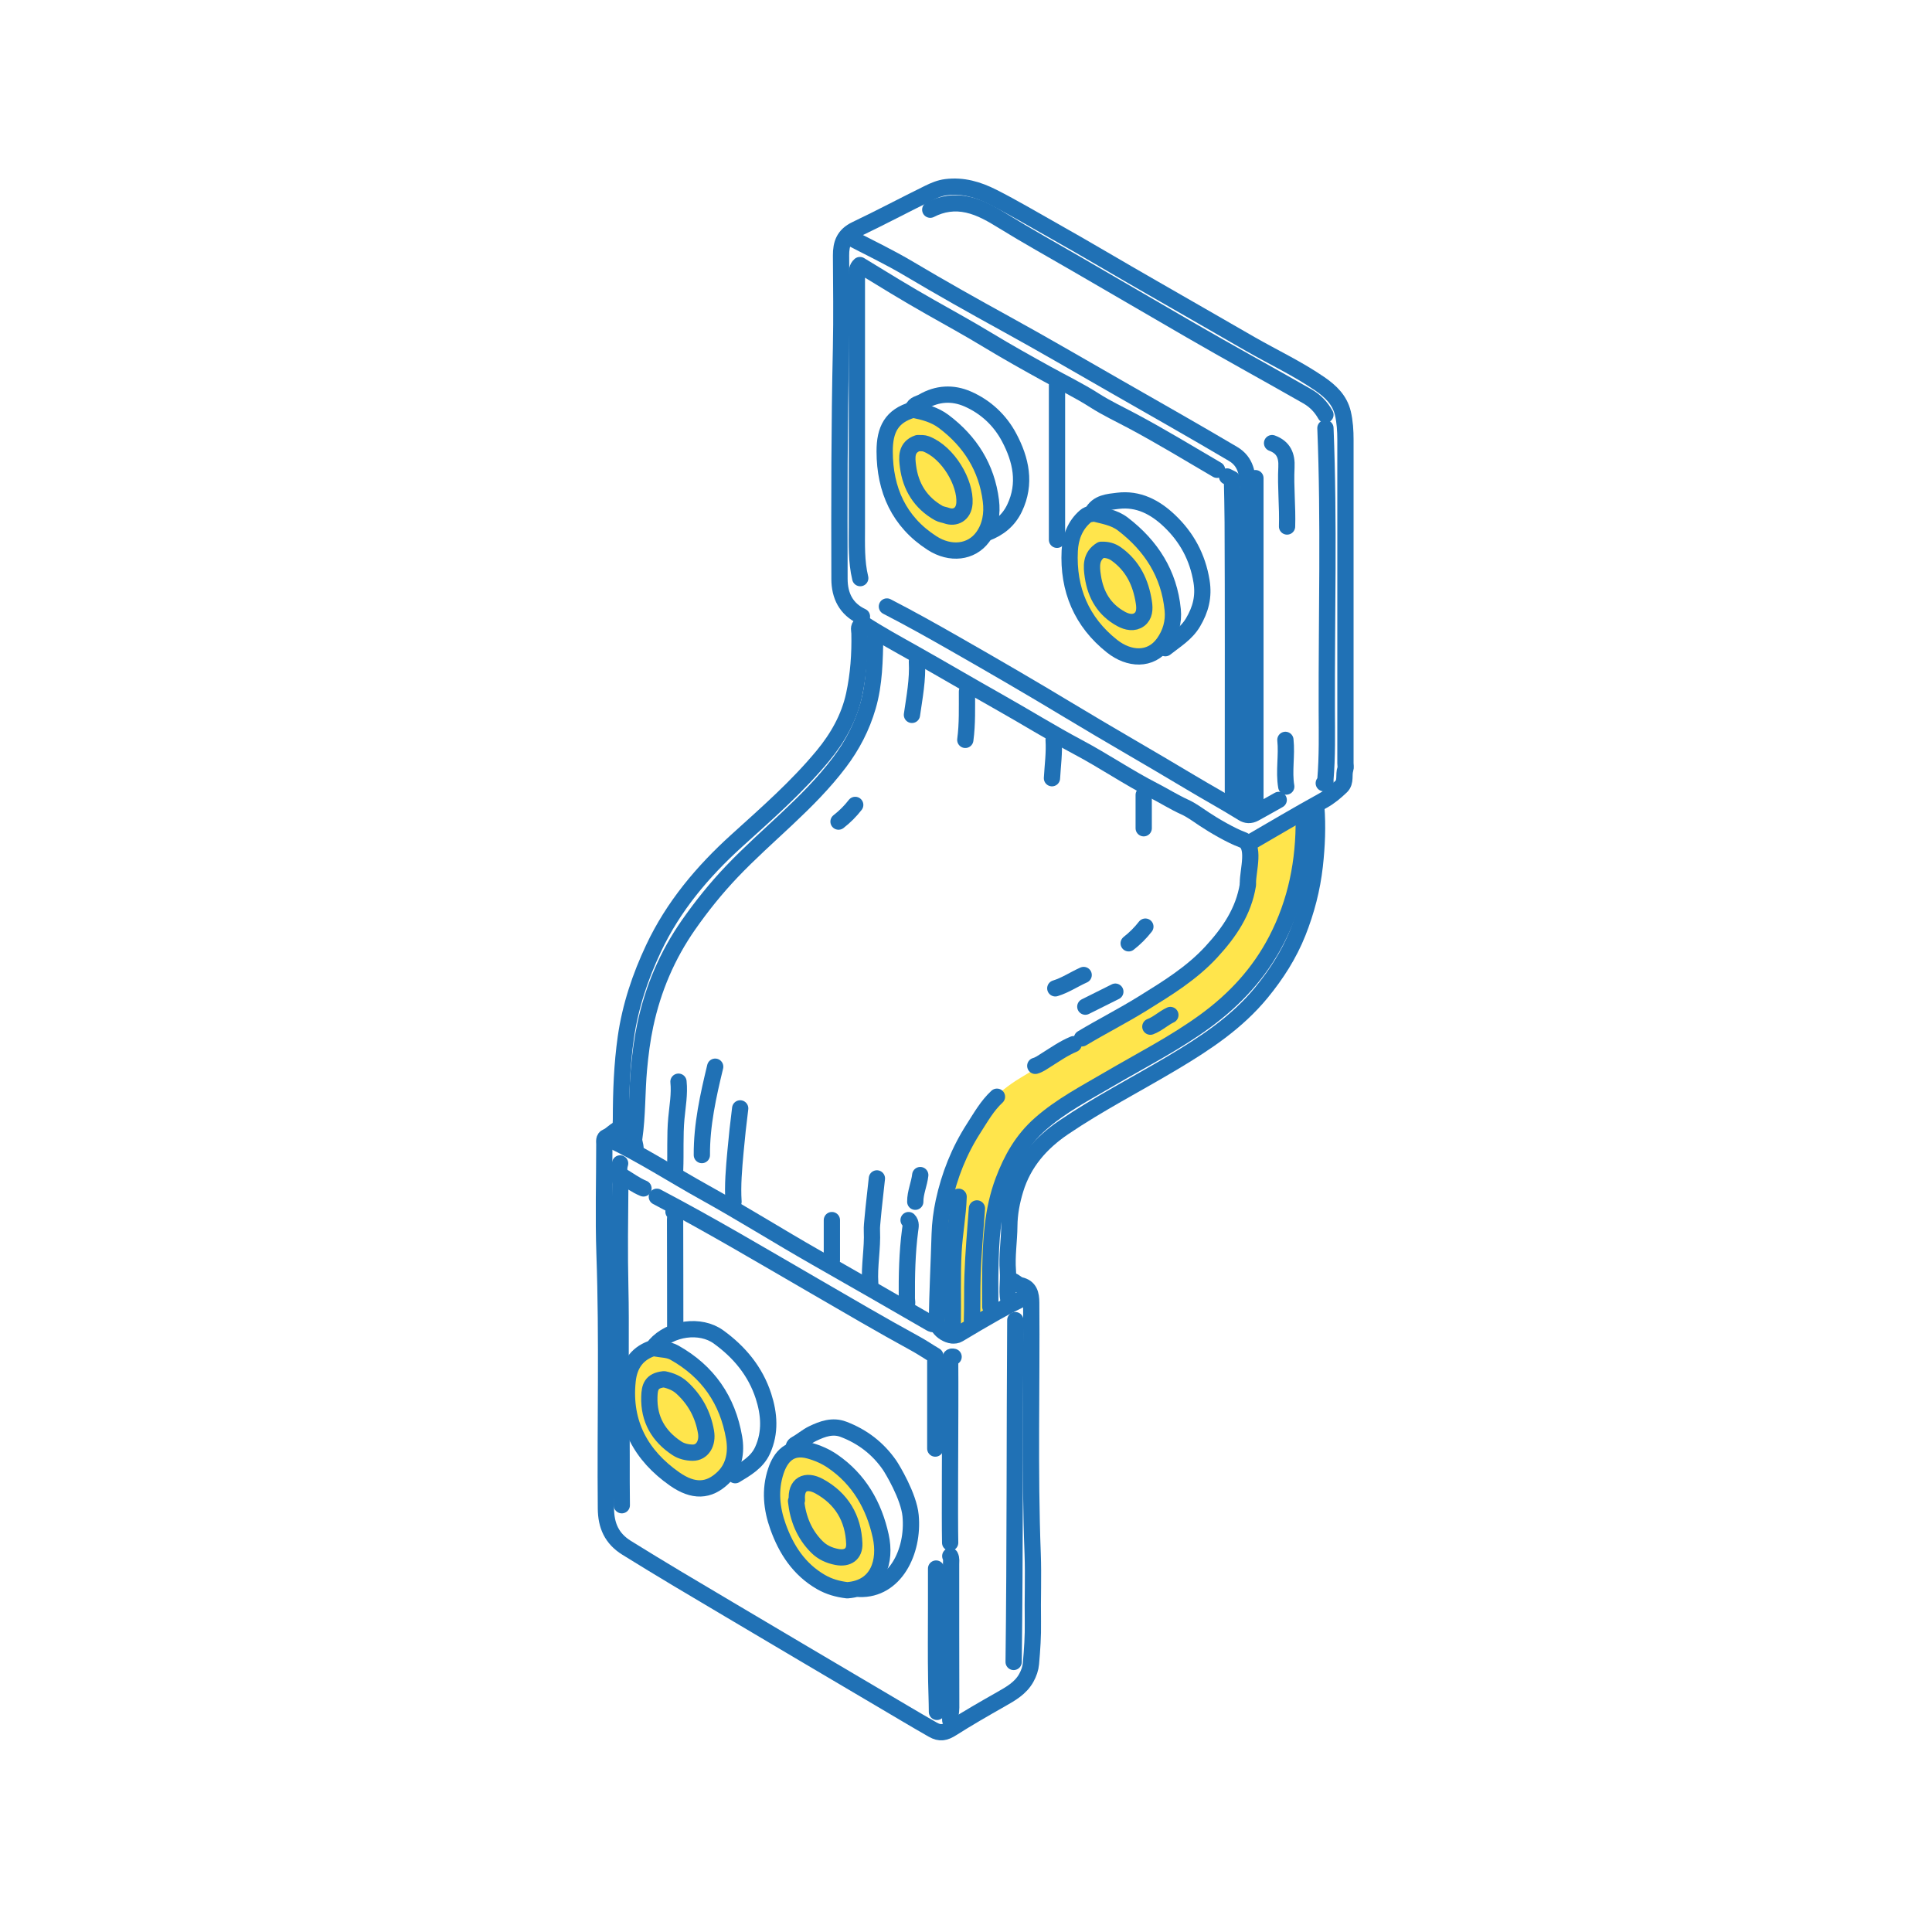 <svg width="500" height="500" viewBox="0 0 500 500" fill="none" xmlns="http://www.w3.org/2000/svg">
<path d="M264 279C239.6 293.8 240.5 328.167 244 343.5C244.571 346 247.5 346 248 346L255.5 341C253 301.5 264 299 264 296.5C264 294 272 286.5 305.5 268.5C332.3 254.1 338.667 223.167 338.5 209.5L323 218C322.5 222.667 320.6 233.8 317 241C312.5 250 294.5 260.5 264 279Z" fill="#FFDA00" fill-opacity="0.7"/>
<path d="M219.39 411.55C227.36 410.91 229.33 403.97 227.93 397.55C226.21 389.66 222.33 382.84 215.48 378.16C213.7 376.94 211.7 376.04 209.49 375.43C204.47 374.05 202.03 377.03 200.8 380.69C199.15 385.61 199.7 390.5 201.36 395.12C203.46 401 206.79 406.15 212.47 409.43C214.59 410.65 216.81 411.26 219.18 411.55" fill="#FFDA00" fill-opacity="0.7"/>
<path d="M219.39 411.55C227.36 410.91 229.33 403.97 227.93 397.55C226.21 389.66 222.33 382.84 215.48 378.16C213.7 376.94 211.7 376.04 209.49 375.43C204.47 374.05 202.03 377.03 200.8 380.69C199.15 385.61 199.7 390.5 201.36 395.12C203.46 401 206.79 406.15 212.47 409.43C214.59 410.65 216.81 411.26 219.18 411.55" stroke="#2071B5" stroke-width="4.21" stroke-linecap="round" stroke-linejoin="round"/>
<path d="M323.17 218.24C329.55 214.53 335.9 210.77 342.36 207.21C344.1 206.25 345.66 204.94 347.11 203.55C348.39 202.32 347.66 200.51 348.18 199.03C348.34 198.58 348.2 198.03 348.2 197.53C348.2 169.63 348.2 141.72 348.2 113.82C348.2 111.5 348.06 109.17 347.53 106.92C346.71 103.5 344.38 101.28 341.54 99.32C335.83 95.4 329.57 92.46 323.59 89.04C315.17 84.23 306.8 79.34 298.37 74.54C289.72 69.61 281.19 64.48 272.5 59.61C267.33 56.71 262.25 53.68 256.95 51C253.11 49.05 249.18 47.9 244.85 48.44C243.24 48.64 241.75 49.27 240.33 49.97C234.04 53.06 227.84 56.36 221.52 59.37C218.41 60.85 217.64 63.09 217.66 66.13C217.7 74.11 217.82 82.1 217.65 90.08C217.21 110 217.2 129.92 217.26 149.84C217.27 154.16 218.95 157.62 223.07 159.55" stroke="#2071B5" stroke-width="4.21" stroke-linecap="round" stroke-linejoin="round"/>
<path d="M160.06 292.24C158.91 292.66 158.2 293.75 157.05 294.2C156.19 294.54 156.4 295.41 156.4 296.12C156.4 305.61 156.12 315.12 156.45 324.6C157.23 346.54 156.6 368.47 156.81 390.41C156.85 394.79 158.29 398.17 162.2 400.59C170.92 406.01 179.75 411.24 188.58 416.46C201.51 424.11 214.42 431.79 227.37 439.4C232.04 442.14 236.67 444.94 241.38 447.62C243.31 448.72 244.57 448.42 246.42 447.24C250.54 444.62 254.8 442.18 259.06 439.76C261.53 438.35 264.1 436.94 265.61 434.23C266.27 433.03 266.7 431.79 266.81 430.53C267.13 426.95 267.37 423.36 267.31 419.75C267.21 413.85 267.47 407.95 267.25 402.06C266.43 380.41 267.05 358.76 266.88 337.12C266.86 334.93 266.45 333.16 264.05 332.61C263 332.37 262.4 331.27 261.25 331.3" stroke="#2071B5" stroke-width="4.21" stroke-linecap="round" stroke-linejoin="round"/>
<path d="M219.39 61.17C224.73 63.95 230.17 66.53 235.34 69.61C243.54 74.48 251.85 79.16 260.21 83.75C269.98 89.12 279.6 94.74 289.27 100.27C299.23 105.97 309.21 111.62 319.09 117.46C322.53 119.49 322.88 122.76 322.93 126.12C323.03 133.02 322.96 139.93 322.96 146.83C322.96 167.33 322.96 187.82 322.96 208.32C322.96 209.11 323.11 209.93 322.75 210.69" stroke="#2071B5" stroke-width="4.21" stroke-linecap="round" stroke-linejoin="round"/>
<path d="M340.65 208.75C341.05 213.87 340.83 218.96 340.26 224.07C339.59 230.04 338.09 235.77 335.89 241.32C333.62 247.03 330.35 252.13 326.45 256.89C320.11 264.61 311.99 269.97 303.55 275C294.13 280.62 284.36 285.62 275.26 291.79C269.35 295.8 264.9 300.89 262.79 307.79C261.85 310.86 261.24 314.01 261.21 317.27C261.18 321.15 260.53 325.03 260.84 328.92C261.07 331.8 260.33 334.71 261.25 337.55" stroke="#2071B5" stroke-width="4.21" stroke-linecap="round" stroke-linejoin="round"/>
<path d="M337.41 211.77C337.53 222.83 335.48 233.37 330.33 243.29C325.9 251.81 319.65 258.59 311.96 264.21C304.06 269.99 295.35 274.4 286.94 279.33C280.85 282.91 274.56 286.16 269.19 290.91C264.6 294.96 261.79 299.93 259.66 305.59C256.81 313.17 256.43 321.01 256.29 328.92C256.23 332.01 256.29 335.1 256.29 338.2" stroke="#2071B5" stroke-width="4.21" stroke-linecap="round" stroke-linejoin="round"/>
<path d="M222.84 161.71C222.05 162.3 222.41 163.15 222.43 163.87C222.55 169.24 222.17 174.6 221.04 179.82C219.76 185.72 216.84 190.91 212.95 195.61C206.26 203.69 198.4 210.56 190.67 217.56C181.81 225.59 174.26 234.56 169.14 245.43C165.68 252.78 163.12 260.4 161.96 268.5C160.96 275.53 160.71 282.58 160.7 289.65C160.7 291.81 160.07 293.99 160.92 296.12" stroke="#2071B5" stroke-width="4.21" stroke-linecap="round" stroke-linejoin="round"/>
<path d="M226.51 164.73C226.37 170.83 226.33 176.92 224.59 182.86C223.04 188.16 220.58 192.92 217.25 197.32C209.21 207.97 198.52 215.99 189.4 225.57C185.3 229.88 181.58 234.5 178.18 239.37C172.68 247.24 169 255.91 167 265.27C166.2 269.03 165.71 272.84 165.36 276.69C164.82 282.66 165 288.67 164.14 294.6C163.98 295.72 164.74 296.73 164.37 297.84" stroke="#2071B5" stroke-width="4.21" stroke-linecap="round" stroke-linejoin="round"/>
<path d="M343.02 107.34C341.88 105.32 340.4 103.75 338.3 102.55C328.23 96.79 318.05 91.24 308.02 85.42C298.19 79.71 288.35 73.99 278.52 68.28C272.25 64.64 265.91 61.12 259.73 57.31C256.82 55.52 253.86 53.74 250.46 52.98C247.08 52.22 243.83 52.67 240.75 54.27" stroke="#2071B5" stroke-width="4.21" stroke-linecap="round" stroke-linejoin="round"/>
<path d="M229.53 156.96C235.51 160.04 241.38 163.33 247.22 166.67C257.13 172.32 267 178.06 276.76 183.95C287.14 190.22 297.68 196.21 308.08 202.45C312.58 205.15 317.2 207.67 321.66 210.45C322.57 211.02 323.56 211.12 324.69 210.51C326.79 209.38 328.84 208.17 330.93 207.02" stroke="#2071B5" stroke-width="4.21" stroke-linecap="round" stroke-linejoin="round"/>
<path d="M343.02 110.79C344 135.09 343.3 159.41 343.37 183.71C343.39 189.74 343.52 195.8 343.01 201.83C342.98 202.15 343.27 202.67 342.59 202.69" stroke="#2071B5" stroke-width="4.21" stroke-linecap="round" stroke-linejoin="round"/>
<path d="M282.82 132.8C285.49 133.5 288.3 133.87 290.58 135.61C297.93 141.24 302.58 148.48 303.5 157.83C303.81 160.94 302.96 163.9 301.14 166.44C297.78 171.12 292.15 170.67 287.83 167.26C279.91 161.01 276.34 152.54 276.85 142.51C277.02 139.18 278.16 135.99 280.87 133.65C281.33 133.25 281.82 133.07 282.39 133.01" fill="#FFDA00" fill-opacity="0.7"/>
<path d="M282.82 132.8C285.49 133.5 288.3 133.87 290.58 135.61C297.93 141.24 302.58 148.48 303.5 157.83C303.81 160.94 302.96 163.9 301.14 166.44C297.78 171.12 292.15 170.67 287.83 167.26C279.91 161.01 276.34 152.54 276.85 142.51C277.02 139.18 278.16 135.99 280.87 133.65C281.33 133.25 281.82 133.07 282.39 133.01" stroke="#2071B5" stroke-width="4.21" stroke-linecap="round" stroke-linejoin="round"/>
<path d="M169.34 348.77C165.1 350.03 162.88 352.93 162.42 357.4C161.29 368.37 165.94 376.71 174.59 382.76C179.43 386.14 183.45 386.01 187.19 382.38C190.02 379.64 190.63 375.82 189.99 372.09C188.33 362.36 183.21 354.93 174.52 350.06C173.02 349.22 171.36 349.29 169.77 348.99" fill="#FFDA00" fill-opacity="0.7"/>
<path d="M169.34 348.77C165.1 350.03 162.88 352.93 162.42 357.4C161.29 368.37 165.94 376.71 174.59 382.76C179.43 386.14 183.45 386.01 187.19 382.38C190.02 379.64 190.63 375.82 189.99 372.09C188.33 362.36 183.21 354.93 174.52 350.06C173.02 349.22 171.36 349.29 169.77 348.99" stroke="#2071B5" stroke-width="4.21" stroke-linecap="round" stroke-linejoin="round"/>
<path d="M262.76 341.65C262.56 371.14 262.7 400.62 262.33 430.11" stroke="#2071B5" stroke-width="4.21" stroke-linecap="round" stroke-linejoin="round"/>
<path d="M160.49 301.09C159.89 302.89 160.54 304.68 160.53 306.48C160.45 315.4 160.32 324.32 160.53 333.23C160.78 343.8 160.45 354.38 160.75 364.95C160.98 373.15 160.8 381.35 160.92 389.55" stroke="#2071B5" stroke-width="4.21" stroke-linecap="round" stroke-linejoin="round"/>
<path d="M324.9 123.74V208.75" stroke="#2071B5" stroke-width="4.21" stroke-linecap="round" stroke-linejoin="round"/>
<path d="M223.22 161.27C227.62 164.16 232.25 166.66 236.82 169.24C244.03 173.3 251.16 177.51 258.38 181.57C265.31 185.47 272.07 189.68 279.1 193.42C285.71 196.93 291.9 201.17 298.55 204.58C301.26 205.97 303.85 207.61 306.65 208.88C308.36 209.65 310.02 210.9 311.67 211.99C314.2 213.68 318.69 216.29 321.51 217.31C325.11 218.61 322.91 225.3 322.96 228.51" stroke="#2071B5" stroke-width="4.21" stroke-linecap="round" stroke-linejoin="round"/>
<path d="M317.56 123.31C317.99 123.52 318.42 123.74 318.83 123.94C318.91 127.69 319 131.44 319.02 135.17C319.12 156.74 319.07 178.32 319.07 199.9C319.07 202.13 319.07 204.36 319.07 206.59" stroke="#2071B5" stroke-width="4.21" stroke-linecap="round" stroke-linejoin="round"/>
<path d="M157.69 294.83C166.2 298.88 174.09 304.03 182.31 308.59C192.07 314 201.51 319.94 211.2 325.46C221.14 331.12 231.05 336.81 240.96 342.54C241.35 342.77 241.69 342.66 242.05 342.73" stroke="#2071B5" stroke-width="4.21" stroke-linecap="round" stroke-linejoin="round"/>
<path d="M169.99 309.72C183.82 316.99 197.25 324.98 210.77 332.81C219.44 337.83 228.07 342.91 236.87 347.71C238.71 348.71 240.44 349.91 242.05 350.85V374.89" stroke="#2071B5" stroke-width="4.21" stroke-linecap="round" stroke-linejoin="round"/>
<path d="M258.01 283.83C255.47 286.18 253.81 289.17 251.97 292.03C248.21 297.88 245.69 304.25 244.23 311.02C243.64 313.78 243.27 316.63 243.19 319.43C242.97 326.91 242.58 334.38 242.47 341.87C242.44 344.2 246.09 346.5 248.07 345.3C251.27 343.36 254.5 341.49 257.75 339.64C260.59 338.03 263.51 336.62 266.42 335.17" stroke="#2071B5" stroke-width="4.21" stroke-linecap="round" stroke-linejoin="round"/>
<path d="M301.59 167.75C304.15 165.71 306.99 164.05 308.75 161.08C310.72 157.75 311.6 154.44 310.96 150.47C309.95 144.21 307.13 139.03 302.64 134.77C298.96 131.27 294.6 128.95 289.3 129.61C286.81 129.92 284.03 130.05 282.61 132.79" stroke="#2071B5" stroke-width="4.21" stroke-linecap="round" stroke-linejoin="round"/>
<path d="M255.21 137.98C258.48 136.76 261.01 134.74 262.56 131.51C265.61 125.13 264.22 118.97 261.16 113.21C258.82 108.8 255.15 105.32 250.45 103.26C246.52 101.54 242.54 101.8 238.85 103.95C237.97 104.47 236.62 104.55 236.22 105.82" stroke="#2071B5" stroke-width="4.21" stroke-linecap="round" stroke-linejoin="round"/>
<path d="M190.27 381.78C193.07 380.09 195.96 378.45 197.37 375.3C199.45 370.69 199.09 365.95 197.58 361.29C195.49 354.86 191.34 349.89 185.94 345.99C181.24 342.59 173.51 343.68 169.57 348.14C169.46 348.26 169.56 348.56 169.56 348.78" stroke="#2071B5" stroke-width="4.21" stroke-linecap="round" stroke-linejoin="round"/>
<path d="M236.22 106.05C230.74 107.67 228.94 111.15 228.95 116.84C228.97 126.74 232.62 135.02 241.2 140.54C245.98 143.62 251.36 142.98 254.3 139.03C256.35 136.27 256.86 132.87 256.44 129.57C255.36 121.01 251.1 114.23 244.21 109.06C241.88 107.32 239.2 106.61 236.43 106.05" fill="#FFDA00" fill-opacity="0.7"/>
<path d="M236.22 106.05C230.74 107.67 228.94 111.15 228.95 116.84C228.97 126.74 232.62 135.02 241.2 140.54C245.98 143.62 251.36 142.98 254.3 139.03C256.35 136.27 256.86 132.87 256.44 129.57C255.36 121.01 251.1 114.23 244.21 109.06C241.88 107.32 239.2 106.61 236.43 106.05" stroke="#2071B5" stroke-width="4.21" stroke-linecap="round" stroke-linejoin="round"/>
<path d="M206.02 388.47C206.51 393.02 208.12 397.06 211.41 400.34C212.85 401.78 214.61 402.56 216.59 402.94C219.36 403.47 221.2 402.2 221.09 399.48C220.84 392.88 217.78 387.81 212.03 384.65C208.49 382.71 205.88 384.15 206.24 388.26" stroke="#2071B5" stroke-width="4.21" stroke-linecap="round" stroke-linejoin="round"/>
<path d="M322.95 229.03C321.83 235.91 318.15 241.3 313.51 246.34C308.38 251.91 302.08 255.76 295.77 259.67C290.62 262.87 285.21 265.61 280.02 268.72" stroke="#2071B5" stroke-width="4.21" stroke-linecap="round" stroke-linejoin="round"/>
<path d="M314.97 121.58C307.69 117.32 300.48 112.93 293.02 108.95C289.76 107.21 286.38 105.63 283.27 103.64C279.3 101.1 275.06 99.05 270.95 96.77C265.84 93.95 260.75 91.11 255.75 88.08C250.85 85.11 245.78 82.31 240.76 79.48C234.64 76.02 228.65 72.34 222.55 68.6C221.76 69.29 221.76 70.18 221.76 71.08C221.76 83.31 221.76 95.53 221.76 107.76C221.76 117.33 221.76 126.89 221.76 136.46C221.76 140.87 221.58 145.28 222.63 149.62" stroke="#2071B5" stroke-width="4.21" stroke-linecap="round" stroke-linejoin="round"/>
<path d="M245.93 402.71C246.28 403.4 246.14 404.14 246.14 404.87C246.14 417.24 246.14 429.61 246.17 441.98C246.17 443.08 245.83 444.13 245.93 445.22" stroke="#2071B5" stroke-width="4.21" stroke-linecap="round" stroke-linejoin="round"/>
<path d="M273.55 99.57V139.7" stroke="#2071B5" stroke-width="4.21" stroke-linecap="round" stroke-linejoin="round"/>
<path d="M246.79 351.14C246.04 350.97 245.9 351.25 245.9 352C245.93 355.96 245.93 359.91 245.92 363.87C245.92 370.56 245.76 392.58 245.9 399.26" stroke="#2071B5" stroke-width="4.21" stroke-linecap="round" stroke-linejoin="round"/>
<path d="M174.3 313.6C175.21 314.08 174.7 314.91 174.71 315.54C174.75 325.1 174.73 334.67 174.75 344.24" stroke="#2071B5" stroke-width="4.21" stroke-linecap="round" stroke-linejoin="round"/>
<path d="M222.44 411.21C231.55 411.54 236.55 401.63 235.66 392.24C235.19 387.22 230.87 380.12 230.21 379.16C227.19 374.82 223.21 371.78 218.31 369.91C215.48 368.83 212.86 369.79 210.34 371C208.8 371.74 207.49 372.92 205.99 373.74C205.3 374.12 205.39 374.55 205.37 375.08" stroke="#2071B5" stroke-width="4.21" stroke-linecap="round" stroke-linejoin="round"/>
<path d="M252.83 312.74C252.41 318.56 251.88 324.37 251.69 330.21C251.56 334.03 251.67 337.84 251.54 341.65" stroke="#2071B5" stroke-width="4.21" stroke-linecap="round" stroke-linejoin="round"/>
<path d="M226.94 304.97C226.59 308.42 226.14 311.86 225.84 315.32C225.75 316.4 225.6 317.47 225.65 318.56C225.86 323.1 224.91 327.61 225.21 332.15" stroke="#2071B5" stroke-width="4.21" stroke-linecap="round" stroke-linejoin="round"/>
<path d="M185.09 276.06C183.27 283.58 181.59 291.13 181.64 298.93" stroke="#2071B5" stroke-width="4.21" stroke-linecap="round" stroke-linejoin="round"/>
<path d="M329.21 114.68C332.15 115.76 333.09 117.87 332.93 120.94C332.67 126.04 333.26 131.15 333.09 136.26" stroke="#2071B5" stroke-width="4.21" stroke-linecap="round" stroke-linejoin="round"/>
<path d="M248.09 309.72C247.94 314.49 247.03 319.19 246.77 323.96C246.43 330.22 246.68 336.48 246.58 342.73C246.57 343.67 246.65 344.62 246.36 345.53" stroke="#2071B5" stroke-width="4.21" stroke-linecap="round" stroke-linejoin="round"/>
<path d="M175.59 279.94C175.92 283.13 175.33 286.29 175.04 289.42C174.63 293.9 174.9 298.35 174.72 302.81" stroke="#2071B5" stroke-width="4.21" stroke-linecap="round" stroke-linejoin="round"/>
<path d="M235.14 315.76C235.9 316.52 235.65 317.51 235.54 318.34C234.76 324.22 234.65 330.12 234.69 336.04C234.69 336.68 234.97 337.38 234.49 337.98" stroke="#2071B5" stroke-width="4.21" stroke-linecap="round" stroke-linejoin="round"/>
<path d="M242.26 405.94V415.43C242.26 421.97 242.18 428.52 242.3 435.06C242.35 437.72 242.47 440.38 242.48 443.04" stroke="#2071B5" stroke-width="4.21" stroke-linecap="round" stroke-linejoin="round"/>
<path d="M191.56 286.85C191.08 290.58 190.68 294.33 190.34 298.08C189.95 302.37 189.56 306.69 189.83 311.02" stroke="#2071B5" stroke-width="4.21" stroke-linecap="round" stroke-linejoin="round"/>
<path d="M237.3 171.2C237.56 175.87 236.66 180.43 236.01 185.01" stroke="#2071B5" stroke-width="4.21" stroke-linecap="round" stroke-linejoin="round"/>
<path d="M250.25 178.97C250.23 183.15 250.38 187.33 249.82 191.48" stroke="#2071B5" stroke-width="4.21" stroke-linecap="round" stroke-linejoin="round"/>
<path d="M332.66 191.48C333.09 195.5 332.21 199.55 332.88 203.56" stroke="#2071B5" stroke-width="4.21" stroke-linecap="round" stroke-linejoin="round"/>
<path d="M215.29 315.76V326.12" stroke="#2071B5" stroke-width="4.21" stroke-linecap="round" stroke-linejoin="round"/>
<path d="M277.86 270.23C275.31 271.28 273.07 272.88 270.74 274.33C269.84 274.89 268.98 275.55 267.93 275.84" stroke="#2071B5" stroke-width="4.21" stroke-linecap="round" stroke-linejoin="round"/>
<path d="M272.68 191.48C272.9 194.8 272.43 198.1 272.25 201.4" stroke="#2071B5" stroke-width="4.21" stroke-linecap="round" stroke-linejoin="round"/>
<path d="M295.99 205.72V214.35" stroke="#2071B5" stroke-width="4.21" stroke-linecap="round" stroke-linejoin="round"/>
<path d="M288.65 256.64C286.06 257.93 283.47 259.23 280.88 260.52" stroke="#2071B5" stroke-width="4.21" stroke-linecap="round" stroke-linejoin="round"/>
<path d="M280.45 252.33C277.98 253.43 275.72 254.98 273.11 255.78" stroke="#2071B5" stroke-width="4.21" stroke-linecap="round" stroke-linejoin="round"/>
<path d="M238.16 304.11C237.9 306.44 236.85 308.63 236.87 311.01" stroke="#2071B5" stroke-width="4.21" stroke-linecap="round" stroke-linejoin="round"/>
<path d="M160.92 304.32C162.78 305.42 164.51 306.73 166.53 307.56" stroke="#2071B5" stroke-width="4.21" stroke-linecap="round" stroke-linejoin="round"/>
<path d="M302.89 262.68C301.07 263.53 299.61 264.99 297.71 265.7" stroke="#2071B5" stroke-width="4.21" stroke-linecap="round" stroke-linejoin="round"/>
<path d="M296.42 239.81C295.16 241.43 293.72 242.87 292.1 244.13" stroke="#2071B5" stroke-width="4.21" stroke-linecap="round" stroke-linejoin="round"/>
<path d="M221.33 208.31C220.07 209.93 218.63 211.37 217.01 212.63" stroke="#2071B5" stroke-width="4.21" stroke-linecap="round" stroke-linejoin="round"/>
<path d="M284.98 142.29C282.23 143.96 282.43 146.56 282.83 149.19C283.55 154 285.79 157.81 290.16 160.19C291.7 161.03 293.47 161.37 294.85 160.34C296.2 159.33 296.31 157.65 296.03 155.87C295.24 150.74 293.17 146.44 288.87 143.36C287.76 142.57 286.54 142.25 285.2 142.29" stroke="#2071B5" stroke-width="4.21" stroke-linecap="round" stroke-linejoin="round"/>
<path d="M171.71 356.97C168.55 357.33 168.12 358.99 168.05 361.5C167.87 367.31 170.44 371.71 175.2 374.83C176.34 375.58 177.82 375.94 179.27 375.95C181.7 375.97 183.24 373.6 182.71 370.56C181.93 366.05 179.85 362.22 176.46 359.13C175.17 357.95 173.61 357.33 171.93 356.97" stroke="#2071B5" stroke-width="4.21" stroke-linecap="round" stroke-linejoin="round"/>
<path d="M237.52 114.68C234.42 115.74 234.69 118.39 234.99 120.71C235.66 125.95 238.24 130.12 242.93 132.78C243.57 133.14 244.37 133.22 245.07 133.47C247.13 134.19 249.4 133.2 249.6 130.21C249.94 124.96 245.4 117.1 239.69 114.89C239.05 114.64 238.4 114.69 237.75 114.68" stroke="#2071B5" stroke-width="4.21" stroke-linecap="round" stroke-linejoin="round"/>
</svg>
